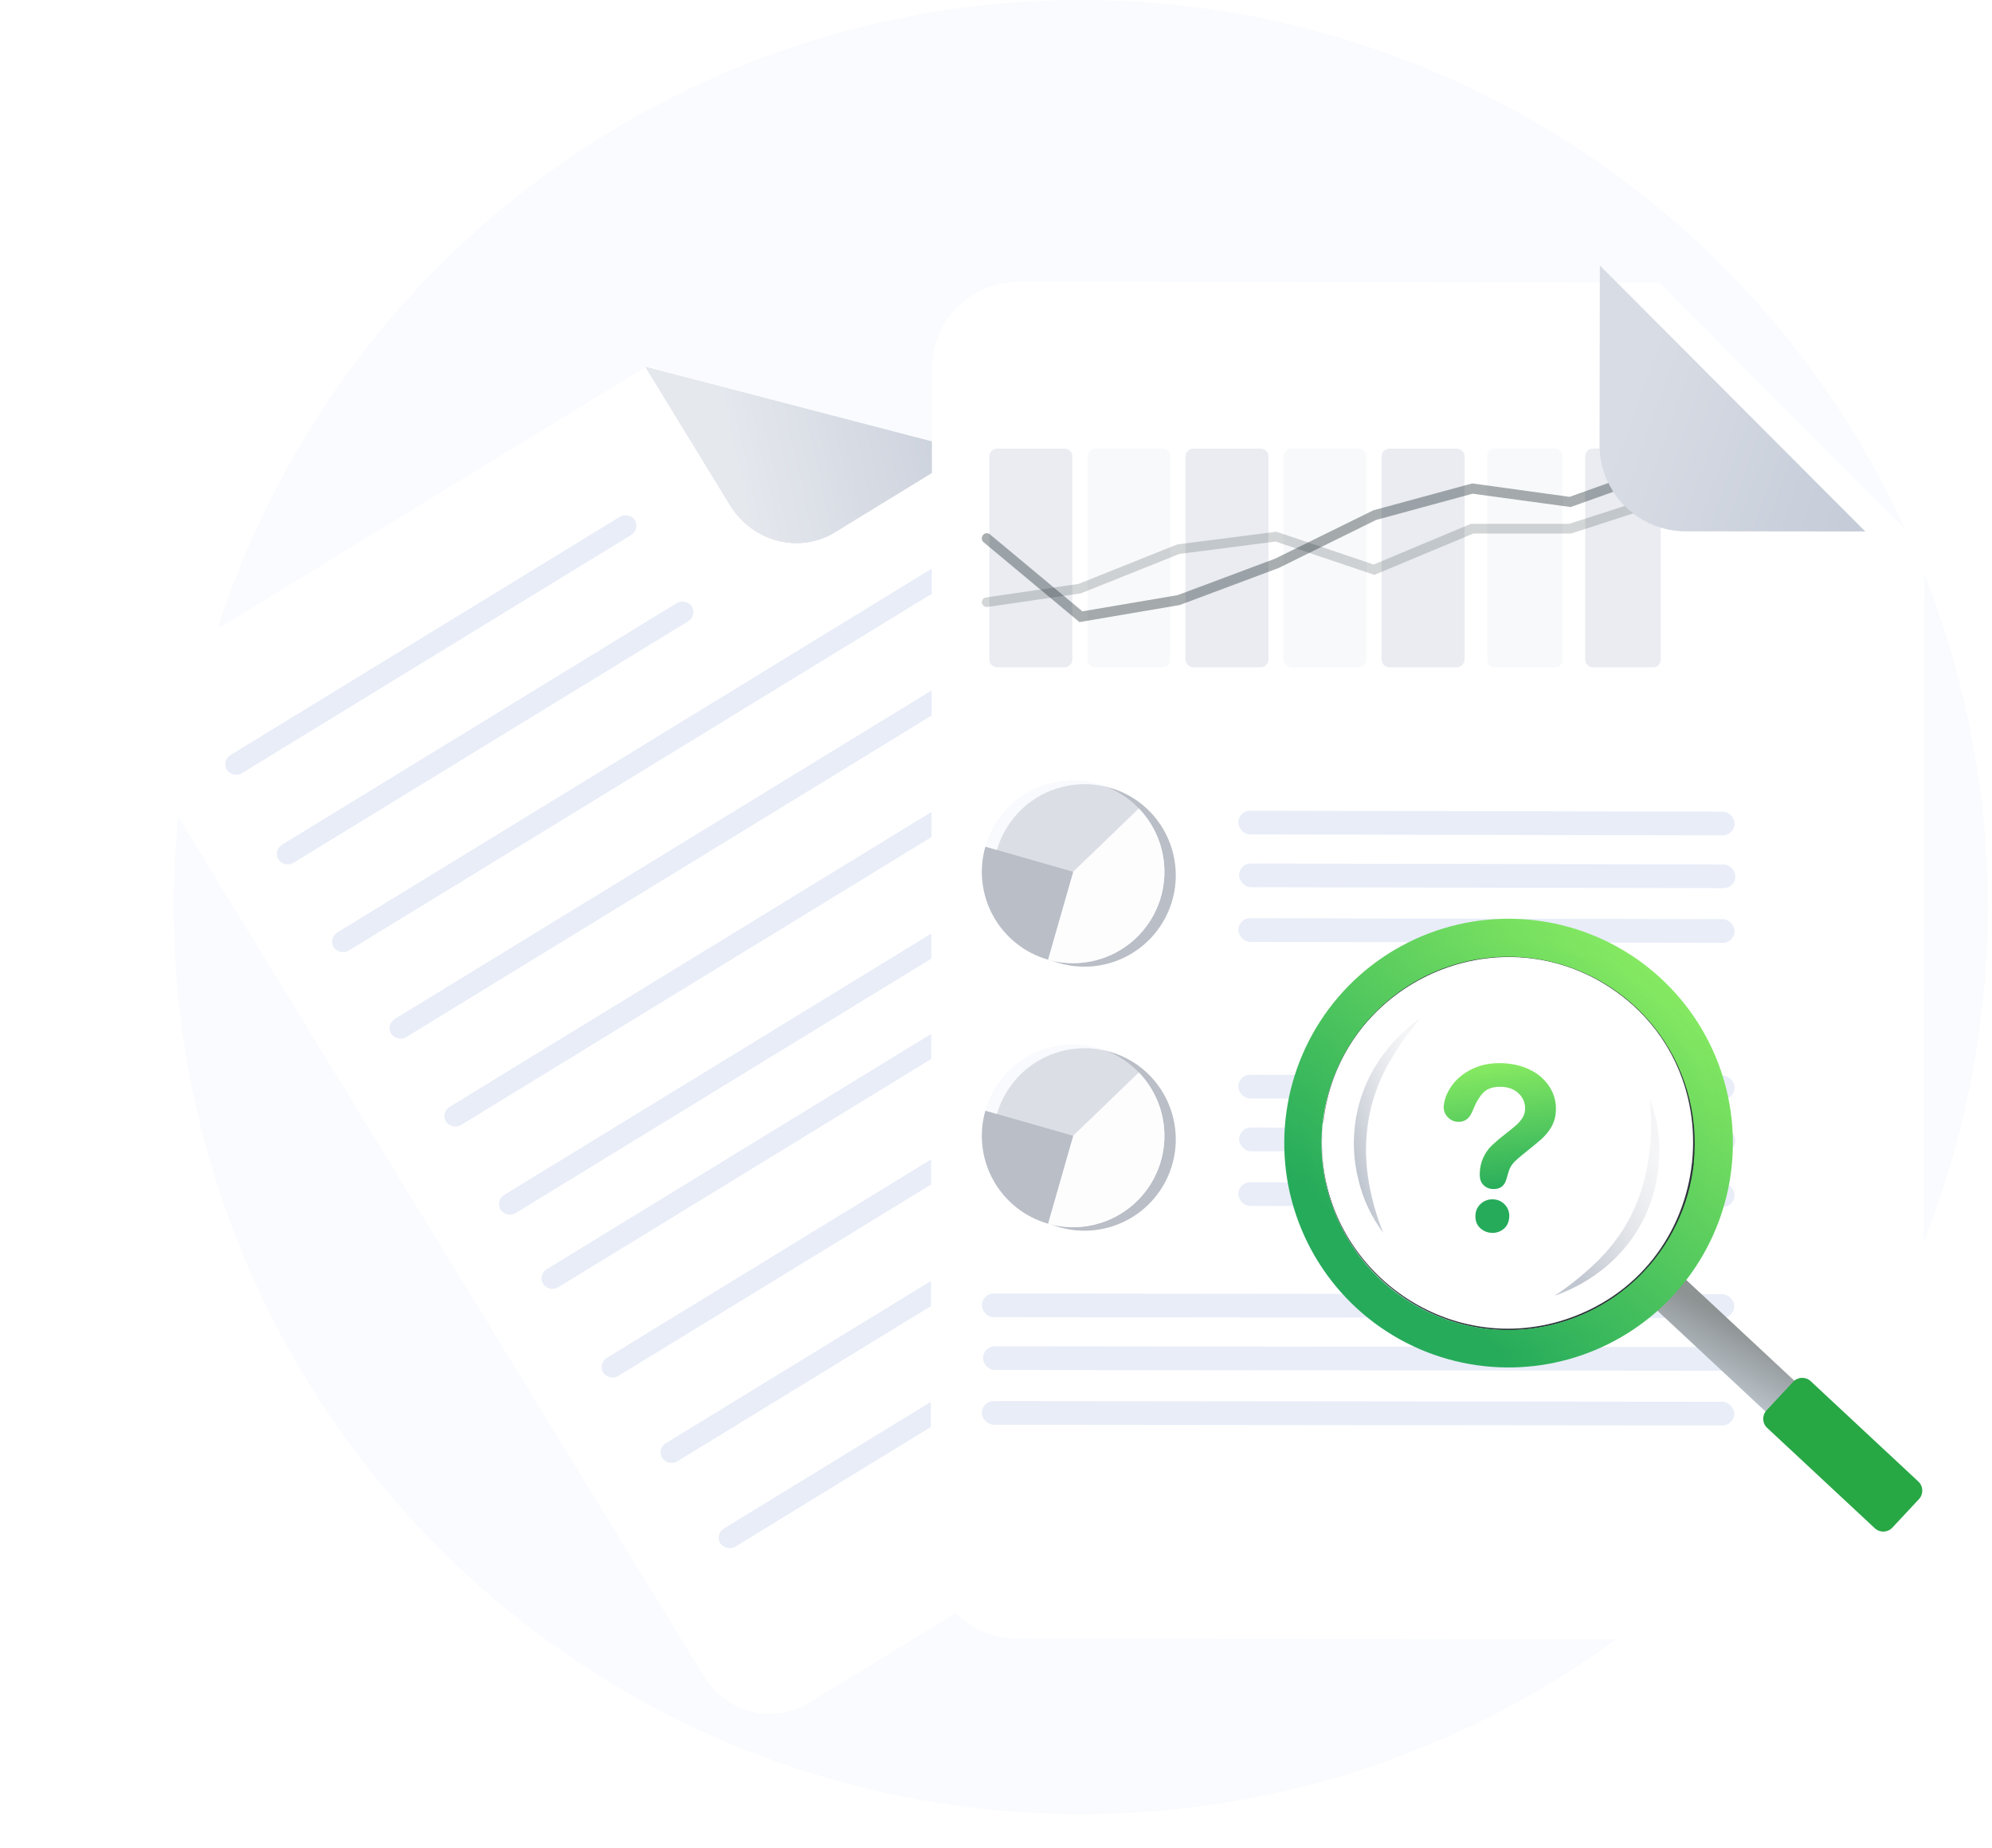 <svg width="235" height="218" viewBox="0 0 235 218" fill="none" xmlns="http://www.w3.org/2000/svg">
<circle cx="127.5" cy="107" r="107" fill="#FAFBFE"/>
<g filter="url(#filter0_d_11561_70364)">
<path d="M76.155 41.303L19.988 75.653C18.995 76.258 18.134 77.059 17.457 78.012C16.779 78.965 16.297 80.05 16.039 81.206C15.781 82.362 15.751 83.566 15.952 84.748C16.152 85.93 16.579 87.068 17.208 88.097L83.023 195.695C83.651 196.725 84.469 197.625 85.43 198.344C86.391 199.063 87.476 199.587 88.623 199.885C89.77 200.184 90.957 200.251 92.114 200.083C93.272 199.915 94.379 199.515 95.371 198.906L167.257 154.941C168.249 154.336 169.107 153.535 169.783 152.582C170.459 151.63 170.939 150.545 171.195 149.39C171.452 148.235 171.479 147.032 171.277 145.852C171.075 144.671 170.647 143.534 170.017 142.508L114.192 51.182L76.155 41.303Z" fill="white"/>
<path d="M76.165 41.3L86.132 57.593C86.76 58.621 87.577 59.519 88.537 60.236C89.496 60.954 90.58 61.477 91.725 61.775C92.87 62.074 94.054 62.141 95.21 61.975C96.367 61.808 97.472 61.411 98.463 60.805L114.203 51.179L76.165 41.3Z" fill="#B8C0CF"/>
<path opacity="0.7" d="M76.165 41.3L86.132 57.593C86.76 58.621 87.577 59.519 88.537 60.236C89.496 60.954 90.58 61.477 91.725 61.775C92.87 62.074 94.054 62.141 95.21 61.975C96.367 61.808 97.472 61.411 98.463 60.805L114.203 51.179L76.165 41.3Z" fill="url(#paint0_linear_11561_70364)" fill-opacity="0.9"/>
<rect width="56.424" height="2.525" rx="1.262" transform="matrix(0.853 -0.522 0.523 0.853 26.105 87.732)" fill="#E8EDF8"/>
<rect width="84.716" height="2.525" rx="1.262" transform="matrix(0.853 -0.522 0.523 0.853 45.487 118.861)" fill="#E8EDF8"/>
<rect width="57.172" height="2.525" rx="1.262" transform="matrix(0.853 -0.522 0.523 0.853 32.188 98.302)" fill="#E8EDF8"/>
<rect width="84.716" height="2.525" rx="1.262" transform="matrix(0.853 -0.522 0.523 0.853 51.954 129.23)" fill="#E8EDF8"/>
<rect width="84.716" height="2.525" rx="1.262" transform="matrix(0.853 -0.522 0.523 0.853 38.706 108.657)" fill="#E8EDF8"/>
<rect width="84.716" height="2.525" rx="1.262" transform="matrix(0.853 -0.522 0.523 0.853 58.399 139.616)" fill="#E8EDF8"/>
<rect width="55.204" height="2.525" rx="1.262" transform="matrix(0.853 -0.522 0.523 0.853 70.5 158.835)" fill="#E8EDF8"/>
<rect width="54.629" height="2.525" rx="1.262" transform="matrix(0.853 -0.522 0.523 0.853 77.457 168.909)" fill="#E8EDF8"/>
<rect width="84.716" height="2.525" rx="1.262" transform="matrix(0.853 -0.522 0.523 0.853 63.419 148.374)" fill="#E8EDF8"/>
<rect width="53.453" height="2.525" rx="1.262" transform="matrix(0.853 -0.522 0.523 0.853 84.315 178.965)" fill="#E8EDF8"/>
</g>
<g filter="url(#filter1_d_11561_70364)">
<path d="M188.731 31.335L113.144 31.247C111.809 31.242 110.486 31.501 109.251 32.008C108.016 32.516 106.893 33.261 105.946 34.203C105 35.145 104.248 36.264 103.735 37.497C103.221 38.729 102.956 40.051 102.954 41.386L102.789 181.088C102.785 182.424 103.045 183.748 103.554 184.983C104.063 186.219 104.811 187.342 105.754 188.288C106.698 189.233 107.819 189.984 109.053 190.496C110.287 191.008 111.61 191.271 112.946 191.271L209.689 191.383C211.023 191.386 212.344 191.126 213.577 190.618C214.81 190.11 215.931 189.364 216.875 188.422C217.819 187.48 218.568 186.361 219.079 185.128C219.59 183.896 219.853 182.576 219.853 181.242L220.03 62.688L188.731 31.335Z" fill="white"/>
</g>
<rect width="58.55" height="2.796" rx="1.398" transform="matrix(1 0.002 -0.001 1 146.086 95.627)" fill="#E8EDF8"/>
<rect width="58.55" height="2.796" rx="1.398" transform="matrix(1 0.002 -0.001 1 146.086 126.772)" fill="#E8EDF8"/>
<rect width="88.759" height="2.796" rx="1.398" transform="matrix(1 0.001 -0.001 1 115.831 152.577)" fill="#E8EDF8"/>
<rect width="58.55" height="2.796" rx="1.398" transform="matrix(1 0.002 -0.001 1 146.175 101.855)" fill="#E8EDF8"/>
<rect width="58.55" height="2.796" rx="1.398" transform="matrix(1 0.002 -0.001 1 146.175 133)" fill="#E8EDF8"/>
<rect width="88.759" height="2.796" rx="1.398" transform="matrix(1 0.001 -0.001 1 115.965 158.805)" fill="#E8EDF8"/>
<rect width="58.55" height="2.796" rx="1.398" transform="matrix(1 0.002 -0.001 1 146.086 108.307)" fill="#E8EDF8"/>
<rect width="58.55" height="2.796" rx="1.398" transform="matrix(1 0.002 -0.001 1 146.086 139.453)" fill="#E8EDF8"/>
<rect width="88.759" height="2.796" rx="1.398" transform="matrix(1 0.001 -0.001 1 115.832 165.26)" fill="#E8EDF8"/>
<path d="M117.596 100.298C116.987 102.422 117.048 104.681 117.771 106.768C118.432 108.711 119.638 110.422 121.246 111.698C123.387 113.393 126.092 114.212 128.814 113.989C131.536 113.766 134.072 112.517 135.908 110.495C137.745 108.474 138.745 105.83 138.706 103.099C138.668 100.368 137.594 97.754 135.701 95.785C134.401 94.431 132.766 93.445 130.962 92.926C129.294 92.444 127.534 92.37 125.831 92.711C124.128 93.052 122.533 93.798 121.179 94.886C120.932 95.085 120.697 95.297 120.474 95.521C119.111 96.832 118.118 98.48 117.596 100.298Z" fill="#E8EDF8"/>
<path opacity="0.2" d="M117.596 100.298C116.987 102.422 117.048 104.681 117.771 106.768C118.432 108.711 119.638 110.422 121.246 111.698C123.387 113.393 126.092 114.212 128.814 113.989C131.536 113.766 134.072 112.517 135.908 110.495C137.745 108.474 138.745 105.83 138.706 103.099C138.668 100.368 137.594 97.754 135.701 95.785C134.401 94.431 132.766 93.445 130.962 92.926C129.294 92.444 127.534 92.37 125.831 92.711C124.128 93.052 122.533 93.798 121.179 94.886C120.932 95.085 120.697 95.297 120.474 95.521C119.111 96.832 118.118 98.48 117.596 100.298Z" fill="black"/>
<path d="M134.347 95.36L126.597 102.841L123.627 113.195C125.906 113.85 128.338 113.734 130.544 112.865C132.751 111.997 134.609 110.424 135.831 108.392C137.053 106.359 137.569 103.98 137.301 101.624C137.033 99.268 135.994 97.066 134.347 95.36Z" fill="#E8EDF8"/>
<path opacity="0.9" d="M134.347 95.36L126.597 102.841L123.627 113.195C125.906 113.85 128.338 113.734 130.544 112.865C132.751 111.997 134.609 110.424 135.831 108.392C137.053 106.359 137.569 103.98 137.301 101.624C137.033 99.268 135.994 97.066 134.347 95.36Z" fill="white"/>
<g opacity="0.7">
<path opacity="0.7" d="M126.596 102.843L134.347 95.359C133.033 93.998 131.384 93.007 129.566 92.486C127.748 91.964 125.825 91.931 123.99 92.389C122.154 92.847 120.472 93.779 119.112 95.094C117.752 96.408 116.762 98.057 116.242 99.876L126.596 102.843Z" fill="#E8EDF8"/>
<path opacity="0.44" d="M126.596 102.843L134.347 95.359C133.033 93.998 131.384 93.007 129.566 92.486C127.748 91.964 125.825 91.931 123.99 92.389C122.154 92.847 120.472 93.779 119.112 95.094C117.752 96.408 116.762 98.057 116.242 99.876L126.596 102.843Z" fill="white"/>
</g>
<path d="M126.598 102.843L116.246 99.876C115.46 102.622 115.796 105.567 117.181 108.065C118.566 110.563 120.886 112.409 123.631 113.197L126.598 102.843Z" fill="#E8EDF8"/>
<path opacity="0.2" d="M126.598 102.843L116.246 99.876C115.46 102.622 115.796 105.567 117.181 108.065C118.566 110.563 120.886 112.409 123.631 113.197L126.598 102.843Z" fill="black"/>
<path d="M117.596 131.445C116.987 133.568 117.048 135.828 117.771 137.915C118.432 139.858 119.638 141.569 121.246 142.844C123.387 144.54 126.092 145.359 128.814 145.135C131.536 144.912 134.072 143.663 135.908 141.642C137.745 139.62 138.745 136.976 138.706 134.246C138.668 131.515 137.594 128.9 135.701 126.931C134.401 125.577 132.766 124.591 130.962 124.072C129.294 123.59 127.534 123.516 125.831 123.857C124.128 124.198 122.533 124.944 121.179 126.032C120.932 126.231 120.697 126.443 120.474 126.668C119.111 127.979 118.118 129.627 117.596 131.445Z" fill="#E8EDF8"/>
<path opacity="0.2" d="M117.596 131.445C116.987 133.568 117.048 135.828 117.771 137.915C118.432 139.858 119.638 141.569 121.246 142.844C123.387 144.54 126.092 145.359 128.814 145.135C131.536 144.912 134.072 143.663 135.908 141.642C137.745 139.62 138.745 136.976 138.706 134.246C138.668 131.515 137.594 128.9 135.701 126.931C134.401 125.577 132.766 124.591 130.962 124.072C129.294 123.59 127.534 123.516 125.831 123.857C124.128 124.198 122.533 124.944 121.179 126.032C120.932 126.231 120.697 126.443 120.474 126.668C119.111 127.979 118.118 129.627 117.596 131.445Z" fill="black"/>
<path d="M134.347 126.502L126.597 133.982L123.627 144.337C125.906 144.991 128.338 144.875 130.544 144.007C132.751 143.138 134.609 141.566 135.831 139.533C137.053 137.501 137.569 135.122 137.301 132.766C137.033 130.409 135.994 128.208 134.347 126.502Z" fill="#E8EDF8"/>
<path opacity="0.9" d="M134.347 126.502L126.597 133.982L123.627 144.337C125.906 144.991 128.338 144.875 130.544 144.007C132.751 143.138 134.609 141.566 135.831 139.533C137.053 137.501 137.569 135.122 137.301 132.766C137.033 130.409 135.994 128.208 134.347 126.502Z" fill="white"/>
<g opacity="0.7">
<path opacity="0.7" d="M126.596 133.987L134.347 126.504C133.033 125.143 131.384 124.152 129.566 123.63C127.748 123.109 125.825 123.075 123.99 123.533C122.154 123.991 120.472 124.924 119.112 126.238C117.752 127.553 116.762 129.202 116.242 131.02L126.596 133.987Z" fill="#E8EDF8"/>
<path opacity="0.44" d="M126.596 133.987L134.347 126.504C133.033 125.143 131.384 124.152 129.566 123.63C127.748 123.109 125.825 123.075 123.99 123.533C122.154 123.991 120.472 124.924 119.112 126.238C117.752 127.553 116.762 129.202 116.242 131.02L126.596 133.987Z" fill="white"/>
</g>
<path d="M126.598 133.986L116.246 131.02C115.46 133.765 115.796 136.711 117.181 139.209C118.566 141.707 120.886 143.553 123.631 144.341L126.598 133.986Z" fill="#E8EDF8"/>
<path opacity="0.2" d="M126.598 133.986L116.246 131.02C115.46 133.765 115.796 136.711 117.181 139.209C118.566 141.707 120.886 143.553 123.631 144.341L126.598 133.986Z" fill="black"/>
<path opacity="0.3" d="M125.545 52.914H117.681C117.149 52.914 116.719 53.324 116.719 53.829V77.804C116.719 78.31 117.149 78.72 117.681 78.72H125.545C126.076 78.72 126.507 78.31 126.507 77.804V53.829C126.507 53.324 126.076 52.914 125.545 52.914Z" fill="#B8C0CF"/>
<path opacity="0.1" d="M137.113 52.914H129.249C128.717 52.914 128.287 53.324 128.287 53.829V77.804C128.287 78.31 128.717 78.72 129.249 78.72H137.113C137.644 78.72 138.075 78.31 138.075 77.804V53.829C138.075 53.324 137.644 52.914 137.113 52.914Z" fill="#B8C0CF"/>
<path opacity="0.3" d="M148.682 52.914H140.817C140.286 52.914 139.855 53.324 139.855 53.829V77.804C139.855 78.31 140.286 78.72 140.817 78.72H148.682C149.213 78.72 149.644 78.31 149.644 77.804V53.829C149.644 53.324 149.213 52.914 148.682 52.914Z" fill="#B8C0CF"/>
<path opacity="0.1" d="M160.25 52.914H152.386C151.854 52.914 151.423 53.324 151.423 53.829V77.804C151.423 78.31 151.854 78.72 152.386 78.72H160.25C160.781 78.72 161.212 78.31 161.212 77.804V53.829C161.212 53.324 160.781 52.914 160.25 52.914Z" fill="#B8C0CF"/>
<path opacity="0.3" d="M171.817 52.914H163.953C163.421 52.914 162.991 53.324 162.991 53.829V77.804C162.991 78.31 163.421 78.72 163.953 78.72H171.817C172.348 78.72 172.779 78.31 172.779 77.804V53.829C172.779 53.324 172.348 52.914 171.817 52.914Z" fill="#B8C0CF"/>
<path opacity="0.1" d="M183.473 52.914H176.323C175.84 52.914 175.449 53.324 175.449 53.829V77.804C175.449 78.31 175.84 78.72 176.323 78.72H183.473C183.956 78.72 184.347 78.31 184.347 77.804V53.829C184.347 53.324 183.956 52.914 183.473 52.914Z" fill="#B8C0CF"/>
<path opacity="0.3" d="M195.041 52.914H187.892C187.408 52.914 187.017 53.324 187.017 53.829V77.804C187.017 78.31 187.408 78.72 187.892 78.72H195.041C195.524 78.72 195.915 78.31 195.915 77.804V53.829C195.915 53.324 195.524 52.914 195.041 52.914Z" fill="#B8C0CF"/>
<path opacity="0.2" d="M115.834 71.108C115.823 71.036 115.827 70.962 115.845 70.891C115.863 70.821 115.896 70.754 115.941 70.695C115.986 70.637 116.043 70.587 116.108 70.549C116.173 70.512 116.245 70.487 116.32 70.476L127.245 68.876L138.872 64.223L150.574 62.719L162.056 66.591L173.525 61.79H185.114L196.044 58.282C196.116 58.258 196.192 58.249 196.267 58.254C196.343 58.26 196.417 58.279 196.485 58.312C196.553 58.344 196.613 58.39 196.663 58.445C196.713 58.5 196.751 58.564 196.775 58.634C196.799 58.703 196.808 58.776 196.803 58.849C196.798 58.922 196.777 58.993 196.743 59.059C196.709 59.124 196.662 59.182 196.605 59.23C196.548 59.278 196.481 59.315 196.409 59.338L185.334 62.939H173.799L162.134 67.808L150.487 63.879L139.134 65.339L127.507 69.992L116.515 71.592C116.437 71.605 116.357 71.603 116.28 71.586C116.203 71.568 116.131 71.536 116.067 71.49C116.004 71.445 115.95 71.388 115.91 71.322C115.87 71.257 115.844 71.184 115.834 71.108Z" fill="#263238"/>
<path opacity="0.4" d="M127.345 73.38L116.046 63.967C115.985 63.917 115.935 63.856 115.898 63.786C115.861 63.717 115.838 63.64 115.831 63.561C115.823 63.483 115.831 63.403 115.853 63.328C115.876 63.252 115.913 63.182 115.963 63.121C116.011 63.058 116.071 63.006 116.139 62.968C116.207 62.929 116.282 62.906 116.36 62.898C116.437 62.89 116.515 62.898 116.59 62.922C116.664 62.946 116.733 62.985 116.792 63.036L127.689 72.112L138.922 70.204L150.415 65.903L162.021 60.194L173.677 57.023L185.166 58.608L196.038 54.726C196.182 54.675 196.341 54.684 196.478 54.751C196.616 54.819 196.721 54.939 196.772 55.086C196.822 55.233 196.814 55.394 196.748 55.534C196.682 55.675 196.564 55.783 196.42 55.834L185.291 59.809L173.722 58.236L162.34 61.332L150.846 66.999L139.158 71.371L127.345 73.38Z" fill="#263238"/>
<path d="M188.744 31.336L188.72 52.491C188.718 53.825 188.978 55.146 189.487 56.38C189.995 57.613 190.741 58.734 191.683 59.678C192.625 60.623 193.743 61.373 194.975 61.885C196.206 62.397 197.527 62.662 198.86 62.664L220.042 62.689L188.744 31.336Z" fill="#B8C0CF"/>
<path opacity="0.5" d="M188.744 31.336L188.72 52.491C188.718 53.825 188.978 55.146 189.487 56.38C189.995 57.613 190.741 58.734 191.683 59.678C192.625 60.623 193.743 61.373 194.975 61.885C196.206 62.397 197.527 62.662 198.86 62.664L220.042 62.689L188.744 31.336Z" fill="url(#paint1_linear_11561_70364)" fill-opacity="0.9"/>
<path d="M210.882 168.922L214.275 165.282L195.797 148.057L192.404 151.697L210.882 168.922Z" fill="url(#paint2_linear_11561_70364)"/>
<path d="M221.177 180.271C221.767 180.822 222.692 180.79 223.242 180.2L226.386 176.83C226.937 176.24 226.905 175.315 226.315 174.764L213.611 162.92C213.021 162.37 212.096 162.402 211.546 162.992L208.401 166.361C207.851 166.951 207.883 167.877 208.473 168.427L221.177 180.271Z" fill="#28A745"/>
<path d="M156.076 132.451C156.378 129.578 157.247 126.794 158.63 124.258C160.014 121.723 161.887 119.486 164.139 117.678C164.447 117.429 164.759 117.192 165.074 116.967C167.824 114.985 170.995 113.665 174.339 113.11C177.684 112.556 181.111 112.783 184.353 113.772C187.595 114.762 190.565 116.488 193.029 118.815C195.494 121.142 197.388 124.008 198.561 127.188C200.507 132.487 200.353 138.33 198.131 143.52C196.049 148.356 192.301 152.284 187.568 154.591C182.834 156.897 177.431 157.429 172.339 156.089C167.247 154.749 162.805 151.626 159.821 147.288C156.836 142.95 155.508 137.685 156.076 132.451Z" fill="white"/>
<path d="M156.079 132.452C157.675 116.862 174.787 107.951 188.506 115.422C205.754 124.957 203.029 150.343 184.14 156.012C169.118 160.377 154.308 148.023 156.079 132.452ZM156.079 132.452C154.401 147.955 169.174 160.233 184.103 155.825C202.699 150.212 205.399 125.044 188.468 115.59C174.824 108.107 157.762 116.95 156.11 132.427L156.079 132.452Z" fill="#2C333A"/>
<path d="M175.194 160.359C170.139 159.814 165.36 157.783 161.46 154.522C157.56 151.261 154.714 146.916 153.283 142.038C151.852 137.16 151.9 131.967 153.42 127.116C154.94 122.265 157.865 117.973 161.824 114.784C165.783 111.595 170.599 109.652 175.662 109.2C180.726 108.747 185.81 109.807 190.271 112.244C194.733 114.681 198.371 118.387 200.727 122.892C203.083 127.397 204.049 132.499 203.505 137.554C202.769 144.33 199.374 150.537 194.066 154.812C188.759 159.088 181.971 161.083 175.194 160.359ZM175.512 157.434C179.988 157.92 184.508 157.068 188.499 154.985C192.491 152.901 195.775 149.681 197.936 145.731C200.098 141.782 201.039 137.28 200.641 132.795C200.243 128.31 198.524 124.044 195.701 120.536C192.879 117.028 189.079 114.437 184.783 113.089C180.487 111.741 175.888 111.697 171.567 112.964C167.246 114.23 163.398 116.749 160.51 120.203C157.621 123.656 155.821 127.889 155.339 132.366C154.699 138.363 156.463 144.37 160.244 149.069C164.026 153.768 169.516 156.777 175.512 157.434Z" fill="url(#paint3_linear_11561_70364)"/>
<path d="M200.232 127.214C199.339 124.616 197.999 122.194 196.273 120.056C192.593 115.516 187.347 112.52 181.567 111.657C175.788 110.794 169.895 112.127 165.05 115.394C160.205 118.661 156.76 123.623 155.393 129.305C154.025 134.986 154.836 140.973 157.664 146.086C160.492 151.199 165.133 155.067 170.672 156.928C176.211 158.789 182.247 158.508 187.588 156.14C192.93 153.772 197.191 149.489 199.532 144.134C201.872 138.78 202.122 132.744 200.232 127.214ZM199.827 137.192C199.287 142.26 197.006 146.985 193.373 150.56C189.74 154.134 184.979 156.339 179.903 156.796C174.826 157.254 169.748 155.937 165.534 153.069C161.32 150.201 158.231 145.961 156.794 141.071C155.357 136.181 155.66 130.944 157.652 126.252C159.644 121.56 163.201 117.705 167.718 115.342C172.235 112.98 177.431 112.258 182.421 113.298C187.41 114.338 191.885 117.077 195.081 121.047C198.724 125.583 200.423 131.376 199.808 137.161L199.827 137.192ZM200.232 127.214C199.339 124.616 197.999 122.194 196.273 120.056C192.593 115.516 187.347 112.52 181.567 111.657C175.788 110.794 169.895 112.127 165.05 115.394C160.205 118.661 156.76 123.623 155.393 129.305C154.025 134.986 154.836 140.973 157.664 146.086C160.492 151.199 165.133 155.067 170.672 156.928C176.211 158.789 182.247 158.508 187.588 156.14C192.93 153.772 197.191 149.489 199.532 144.134C201.872 138.78 202.122 132.744 200.232 127.214ZM199.827 137.192C199.287 142.26 197.006 146.985 193.373 150.56C189.74 154.134 184.979 156.339 179.903 156.796C174.826 157.254 169.748 155.937 165.534 153.069C161.32 150.201 158.231 145.961 156.794 141.071C155.357 136.181 155.66 130.944 157.652 126.252C159.644 121.56 163.201 117.705 167.718 115.342C172.235 112.98 177.431 112.258 182.421 113.298C187.41 114.338 191.885 117.077 195.081 121.047C198.724 125.583 200.423 131.376 199.808 137.161L199.827 137.192ZM203.02 126.298C201.489 121.808 198.78 117.812 195.175 114.728C191.57 111.645 187.203 109.586 182.531 108.769C177.858 107.952 173.051 108.405 168.614 110.082C164.177 111.759 160.272 114.598 157.308 118.302C154.344 122.005 152.429 126.437 151.766 131.134C151.102 135.831 151.712 140.62 153.534 145C155.355 149.38 158.32 153.19 162.119 156.032C165.918 158.873 170.41 160.641 175.126 161.15C179.55 161.627 184.022 160.981 188.13 159.272C192.238 157.562 195.849 154.846 198.629 151.372C201.409 147.898 203.269 143.78 204.036 139.397C204.804 135.015 204.454 130.509 203.02 126.298ZM202.758 137.522C202.102 143.634 199.213 149.288 194.645 153.4C190.077 157.512 184.152 159.793 178.005 159.805C171.859 159.817 165.924 157.56 161.34 153.465C156.756 149.371 153.845 143.728 153.166 137.619C152.486 131.511 154.086 125.366 157.658 120.364C161.23 115.363 166.524 111.856 172.522 110.517C178.521 109.178 184.803 110.101 190.163 113.109C195.523 116.117 199.584 120.998 201.567 126.815C202.727 130.241 203.122 133.878 202.727 137.473L202.758 137.522ZM196.273 120.106C192.583 115.572 187.328 112.586 181.545 111.736C175.762 110.886 169.87 112.234 165.032 115.513C160.193 118.793 156.76 123.766 155.407 129.453C154.055 135.14 154.883 141.127 157.727 146.233C160.572 151.34 165.226 155.195 170.773 157.039C176.32 158.883 182.356 158.581 187.692 156.194C193.027 153.806 197.274 149.507 199.596 144.142C201.917 138.778 202.144 132.738 200.232 127.214C199.333 124.615 197.986 122.192 196.254 120.056L196.273 120.106ZM199.827 137.211C199.287 142.279 197.006 147.003 193.373 150.578C189.74 154.153 184.979 156.357 179.903 156.815C174.826 157.272 169.748 155.955 165.534 153.088C161.32 150.22 158.231 145.98 156.794 141.09C155.357 136.2 155.66 130.962 157.652 126.271C159.644 121.579 163.201 117.723 167.718 115.361C172.235 112.999 177.431 112.276 182.421 113.317C187.41 114.357 191.885 117.096 195.081 121.066C198.719 125.597 200.418 131.382 199.808 137.161L199.827 137.211Z" fill="url(#paint4_linear_11561_70364)"/>
<path d="M163.191 145.433C161.776 143.55 160.77 141.392 160.235 139.098C159.948 137.935 159.779 136.746 159.73 135.549C159.687 134.337 159.762 133.124 159.955 131.926C160.364 129.515 161.276 127.216 162.63 125.179C163.959 123.173 165.651 121.432 167.619 120.047C166.102 121.815 164.767 123.731 163.634 125.765C163.098 126.766 162.643 127.809 162.275 128.883C161.894 129.94 161.614 131.029 161.439 132.138C161.075 134.355 161.056 136.614 161.383 138.836C161.72 141.099 162.327 143.314 163.191 145.433Z" fill="url(#paint5_linear_11561_70364)"/>
<path d="M194.625 129.605C195.472 131.804 195.853 134.155 195.742 136.509C195.697 137.717 195.532 138.918 195.249 140.094C194.957 141.271 194.554 142.417 194.045 143.518C192.99 145.723 191.486 147.683 189.63 149.274C187.79 150.839 185.676 152.051 183.394 152.847C185.336 151.56 187.143 150.081 188.788 148.432C189.578 147.617 190.301 146.741 190.952 145.813C191.606 144.899 192.172 143.926 192.642 142.907C193.598 140.872 194.229 138.701 194.513 136.471C194.828 134.196 194.865 131.89 194.625 129.605Z" fill="url(#paint6_linear_11561_70364)"/>
<path d="M170.314 130.575C170.363 129.736 170.679 128.901 171.263 128.073C171.847 127.244 172.671 126.575 173.736 126.066C174.798 125.56 176.017 125.345 177.393 125.42C178.673 125.491 179.789 125.789 180.741 126.316C181.636 126.787 182.385 127.497 182.903 128.366C183.38 129.176 183.604 130.109 183.548 131.047C183.525 131.733 183.331 132.402 182.982 132.992C182.667 133.516 182.274 133.989 181.816 134.394C181.375 134.782 180.586 135.43 179.447 136.339C179.182 136.552 178.928 136.78 178.686 137.02C178.52 137.184 178.374 137.368 178.252 137.567C178.157 137.726 178.079 137.895 178.018 138.071C177.96 138.241 177.87 138.538 177.749 138.966C177.531 139.874 176.98 140.303 176.099 140.254C175.886 140.248 175.676 140.199 175.481 140.111C175.287 140.023 175.112 139.897 174.966 139.74C174.671 139.423 174.539 138.969 174.572 138.379C174.598 137.136 175.117 135.955 176.013 135.094C176.53 134.61 177.071 134.153 177.634 133.724C178.225 133.261 178.655 132.912 178.919 132.674C179.183 132.438 179.412 132.167 179.601 131.868C179.79 131.572 179.898 131.23 179.915 130.879C179.938 130.542 179.889 130.204 179.771 129.888C179.652 129.572 179.466 129.286 179.227 129.048C178.727 128.533 178.064 128.252 177.24 128.204C176.269 128.151 175.542 128.356 175.057 128.821C174.572 129.285 174.144 129.987 173.771 130.925C173.417 131.905 172.822 132.373 171.987 132.329C171.753 132.321 171.524 132.264 171.314 132.162C171.103 132.061 170.917 131.916 170.765 131.738C170.617 131.584 170.5 131.402 170.423 131.202C170.346 131.002 170.309 130.789 170.314 130.575ZM175.963 145.425C175.444 145.404 174.952 145.189 174.583 144.824C174.202 144.454 174.028 143.956 174.061 143.33C174.072 143.068 174.136 142.812 174.25 142.577C174.365 142.341 174.526 142.132 174.726 141.963C174.924 141.787 175.155 141.654 175.406 141.57C175.657 141.486 175.922 141.453 176.186 141.474C176.446 141.484 176.701 141.546 176.937 141.657C177.173 141.768 177.383 141.926 177.557 142.12C177.731 142.314 177.864 142.541 177.948 142.787C178.032 143.034 178.066 143.294 178.047 143.554C178.013 144.171 177.788 144.644 177.374 144.974C176.977 145.298 176.473 145.459 175.963 145.425Z" fill="url(#paint7_linear_11561_70364)"/>
<defs>
<filter id="filter0_d_11561_70364" x="0.821" y="28.3" width="185.59" height="188.873" filterUnits="userSpaceOnUse" color-interpolation-filters="sRGB">
<feFlood flood-opacity="0" result="BackgroundImageFix"/>
<feColorMatrix in="SourceAlpha" type="matrix" values="0 0 0 0 0 0 0 0 0 0 0 0 0 0 0 0 0 0 127 0" result="hardAlpha"/>
<feOffset dy="2"/>
<feGaussianBlur stdDeviation="7.5"/>
<feComposite in2="hardAlpha" operator="out"/>
<feColorMatrix type="matrix" values="0 0 0 0 0.416 0 0 0 0 0.416 0 0 0 0 0.416 0 0 0 0.1 0"/>
<feBlend mode="normal" in2="BackgroundImageFix" result="effect1_dropShadow_11561_70364"/>
<feBlend mode="normal" in="SourceGraphic" in2="effect1_dropShadow_11561_70364" result="shape"/>
</filter>
<filter id="filter1_d_11561_70364" x="102.789" y="26.247" width="131.241" height="174.136" filterUnits="userSpaceOnUse" color-interpolation-filters="sRGB">
<feFlood flood-opacity="0" result="BackgroundImageFix"/>
<feColorMatrix in="SourceAlpha" type="matrix" values="0 0 0 0 0 0 0 0 0 0 0 0 0 0 0 0 0 0 127 0" result="hardAlpha"/>
<feOffset dx="7" dy="2"/>
<feGaussianBlur stdDeviation="3.5"/>
<feComposite in2="hardAlpha" operator="out"/>
<feColorMatrix type="matrix" values="0 0 0 0 0 0 0 0 0 0 0 0 0 0 0 0 0 0 0.05 0"/>
<feBlend mode="normal" in2="BackgroundImageFix" result="effect1_dropShadow_11561_70364"/>
<feBlend mode="normal" in="SourceGraphic" in2="effect1_dropShadow_11561_70364" result="shape"/>
</filter>
<linearGradient id="paint0_linear_11561_70364" x1="85.297" y1="45.551" x2="128.815" y2="35.943" gradientUnits="userSpaceOnUse">
<stop stop-color="white"/>
<stop offset="1" stop-color="white" stop-opacity="0"/>
</linearGradient>
<linearGradient id="paint1_linear_11561_70364" x1="195.131" y1="40.638" x2="243.107" y2="57.828" gradientUnits="userSpaceOnUse">
<stop stop-color="white"/>
<stop offset="1" stop-color="white" stop-opacity="0"/>
</linearGradient>
<linearGradient id="paint2_linear_11561_70364" x1="210.882" y1="168.922" x2="214.932" y2="161.912" gradientUnits="userSpaceOnUse">
<stop stop-color="#BEC7CF"/>
<stop offset="1" stop-color="#8D9293"/>
</linearGradient>
<linearGradient id="paint3_linear_11561_70364" x1="203.653" y1="109.098" x2="167.407" y2="151.491" gradientUnits="userSpaceOnUse">
<stop stop-color="#9BF763"/>
<stop offset="1" stop-color="#26AB5B"/>
</linearGradient>
<linearGradient id="paint4_linear_11561_70364" x1="204.433" y1="108.373" x2="167.112" y2="152.02" gradientUnits="userSpaceOnUse">
<stop stop-color="#9BF763"/>
<stop offset="1" stop-color="#26AB5B"/>
</linearGradient>
<linearGradient id="paint5_linear_11561_70364" x1="160.69" y1="144.021" x2="171.108" y2="141.121" gradientUnits="userSpaceOnUse">
<stop offset="0.098" stop-color="#C1C7D0"/>
<stop offset="1" stop-color="#EBECF0" stop-opacity="0.5"/>
</linearGradient>
<linearGradient id="paint6_linear_11561_70364" x1="184.915" y1="151.554" x2="199.241" y2="144.736" gradientUnits="userSpaceOnUse">
<stop offset="0.098" stop-color="#C1C7D0"/>
<stop offset="1" stop-color="#EBECF0" stop-opacity="0.5"/>
</linearGradient>
<linearGradient id="paint7_linear_11561_70364" x1="176.999" y1="122.225" x2="179.123" y2="140.421" gradientUnits="userSpaceOnUse">
<stop stop-color="#9BF763"/>
<stop offset="1" stop-color="#26AB5B"/>
</linearGradient>
</defs>
</svg>
